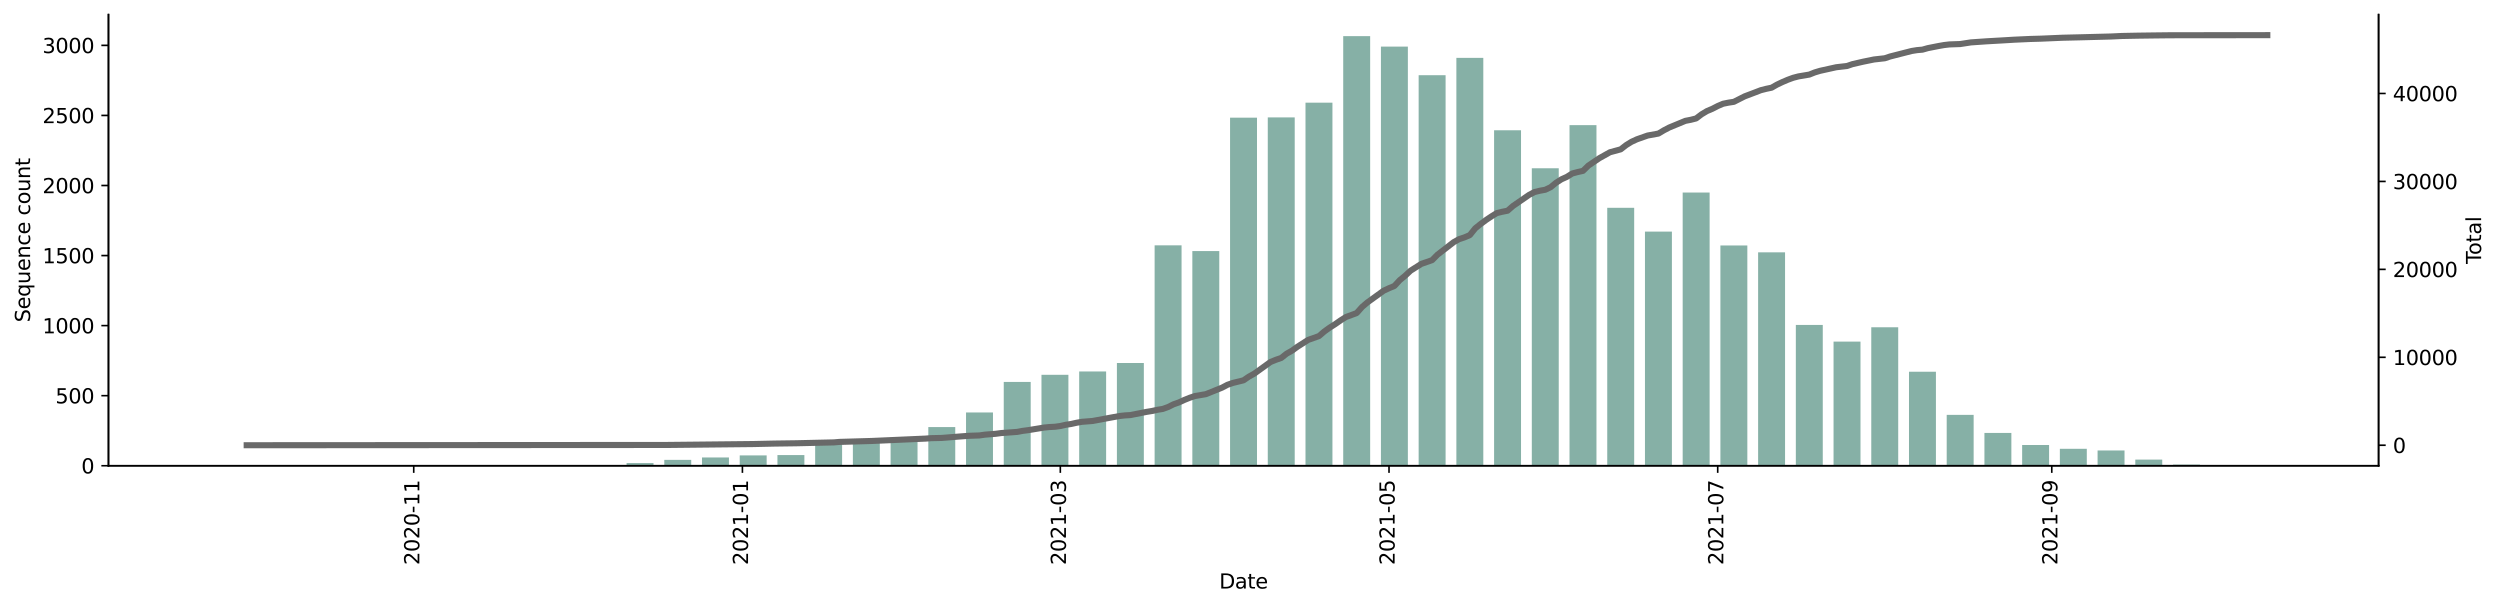<?xml version="1.0" encoding="utf-8" standalone="no"?>
<!DOCTYPE svg PUBLIC "-//W3C//DTD SVG 1.1//EN"
  "http://www.w3.org/Graphics/SVG/1.1/DTD/svg11.dtd">
<svg height="298.621pt" version="1.1" viewBox="0 0 1229.019 298.621" width="1229.019pt" xmlns="http://www.w3.org/2000/svg" xmlns:xlink="http://www.w3.org/1999/xlink">
 <defs>
  <style type="text/css">*{stroke-linecap:butt;stroke-linejoin:round;}</style>
 </defs>
 <g id="figure_1">
  <g id="patch_1">
   <path d="M 0 298.621 
L 1229.019 298.621 
L 1229.019 0 
L 0 0 
z
" style="fill:#ffffff;"/>
  </g>
  <g id="axes_1">
   <g id="patch_2">
    <path d="M 53.328 228.96 
L 1169.328 228.96 
L 1169.328 7.2 
L 53.328 7.2 
z
" style="fill:#ffffff;"/>
   </g>
   <g id="patch_3">
    <path clip-path="url(#pb2e5cd5727)" d="M 104.055 228.96 
L 117.3 228.96 
L 117.3 228.891 
L 104.055 228.891 
z
" style="fill:#86b0a6;"/>
   </g>
   <g id="patch_4">
    <path clip-path="url(#pb2e5cd5727)" d="M 178.226 228.96 
L 191.471 228.96 
L 191.471 228.822 
L 178.226 228.822 
z
" style="fill:#86b0a6;"/>
   </g>
   <g id="patch_5">
    <path clip-path="url(#pb2e5cd5727)" d="M 233.854 228.96 
L 247.098 228.96 
L 247.098 228.753 
L 233.854 228.753 
z
" style="fill:#86b0a6;"/>
   </g>
   <g id="patch_6">
    <path clip-path="url(#pb2e5cd5727)" d="M 270.939 228.96 
L 284.184 228.96 
L 284.184 228.684 
L 270.939 228.684 
z
" style="fill:#86b0a6;"/>
   </g>
   <g id="patch_7">
    <path clip-path="url(#pb2e5cd5727)" d="M 289.481 228.96 
L 302.726 228.96 
L 302.726 228.753 
L 289.481 228.753 
z
" style="fill:#86b0a6;"/>
   </g>
   <g id="patch_8">
    <path clip-path="url(#pb2e5cd5727)" d="M 308.024 228.96 
L 321.269 228.96 
L 321.269 227.651 
L 308.024 227.651 
z
" style="fill:#86b0a6;"/>
   </g>
   <g id="patch_9">
    <path clip-path="url(#pb2e5cd5727)" d="M 326.567 228.96 
L 339.811 228.96 
L 339.811 226.067 
L 326.567 226.067 
z
" style="fill:#86b0a6;"/>
   </g>
   <g id="patch_10">
    <path clip-path="url(#pb2e5cd5727)" d="M 345.109 228.96 
L 358.354 228.96 
L 358.354 224.896 
L 345.109 224.896 
z
" style="fill:#86b0a6;"/>
   </g>
   <g id="patch_11">
    <path clip-path="url(#pb2e5cd5727)" d="M 363.652 228.96 
L 376.897 228.96 
L 376.897 223.863 
L 363.652 223.863 
z
" style="fill:#86b0a6;"/>
   </g>
   <g id="patch_12">
    <path clip-path="url(#pb2e5cd5727)" d="M 382.194 228.96 
L 395.439 228.96 
L 395.439 223.725 
L 382.194 223.725 
z
" style="fill:#86b0a6;"/>
   </g>
   <g id="patch_13">
    <path clip-path="url(#pb2e5cd5727)" d="M 400.737 228.96 
L 413.982 228.96 
L 413.982 217.87 
L 400.737 217.87 
z
" style="fill:#86b0a6;"/>
   </g>
   <g id="patch_14">
    <path clip-path="url(#pb2e5cd5727)" d="M 419.28 228.96 
L 432.524 228.96 
L 432.524 217.112 
L 419.28 217.112 
z
" style="fill:#86b0a6;"/>
   </g>
   <g id="patch_15">
    <path clip-path="url(#pb2e5cd5727)" d="M 437.822 228.96 
L 451.067 228.96 
L 451.067 215.114 
L 437.822 215.114 
z
" style="fill:#86b0a6;"/>
   </g>
   <g id="patch_16">
    <path clip-path="url(#pb2e5cd5727)" d="M 456.365 228.96 
L 469.61 228.96 
L 469.61 209.948 
L 456.365 209.948 
z
" style="fill:#86b0a6;"/>
   </g>
   <g id="patch_17">
    <path clip-path="url(#pb2e5cd5727)" d="M 474.908 228.96 
L 488.152 228.96 
L 488.152 202.784 
L 474.908 202.784 
z
" style="fill:#86b0a6;"/>
   </g>
   <g id="patch_18">
    <path clip-path="url(#pb2e5cd5727)" d="M 493.45 228.96 
L 506.695 228.96 
L 506.695 187.767 
L 493.45 187.767 
z
" style="fill:#86b0a6;"/>
   </g>
   <g id="patch_19">
    <path clip-path="url(#pb2e5cd5727)" d="M 511.993 228.96 
L 525.237 228.96 
L 525.237 184.254 
L 511.993 184.254 
z
" style="fill:#86b0a6;"/>
   </g>
   <g id="patch_20">
    <path clip-path="url(#pb2e5cd5727)" d="M 530.535 228.96 
L 543.78 228.96 
L 543.78 182.601 
L 530.535 182.601 
z
" style="fill:#86b0a6;"/>
   </g>
   <g id="patch_21">
    <path clip-path="url(#pb2e5cd5727)" d="M 549.078 228.96 
L 562.323 228.96 
L 562.323 178.468 
L 549.078 178.468 
z
" style="fill:#86b0a6;"/>
   </g>
   <g id="patch_22">
    <path clip-path="url(#pb2e5cd5727)" d="M 567.621 228.96 
L 580.865 228.96 
L 580.865 120.605 
L 567.621 120.605 
z
" style="fill:#86b0a6;"/>
   </g>
   <g id="patch_23">
    <path clip-path="url(#pb2e5cd5727)" d="M 586.163 228.96 
L 599.408 228.96 
L 599.408 123.429 
L 586.163 123.429 
z
" style="fill:#86b0a6;"/>
   </g>
   <g id="patch_24">
    <path clip-path="url(#pb2e5cd5727)" d="M 604.706 228.96 
L 617.95 228.96 
L 617.95 57.851 
L 604.706 57.851 
z
" style="fill:#86b0a6;"/>
   </g>
   <g id="patch_25">
    <path clip-path="url(#pb2e5cd5727)" d="M 623.248 228.96 
L 636.493 228.96 
L 636.493 57.713 
L 623.248 57.713 
z
" style="fill:#86b0a6;"/>
   </g>
   <g id="patch_26">
    <path clip-path="url(#pb2e5cd5727)" d="M 641.791 228.96 
L 655.036 228.96 
L 655.036 50.48 
L 641.791 50.48 
z
" style="fill:#86b0a6;"/>
   </g>
   <g id="patch_27">
    <path clip-path="url(#pb2e5cd5727)" d="M 660.334 228.96 
L 673.578 228.96 
L 673.578 17.76 
L 660.334 17.76 
z
" style="fill:#86b0a6;"/>
   </g>
   <g id="patch_28">
    <path clip-path="url(#pb2e5cd5727)" d="M 678.876 228.96 
L 692.121 228.96 
L 692.121 22.926 
L 678.876 22.926 
z
" style="fill:#86b0a6;"/>
   </g>
   <g id="patch_29">
    <path clip-path="url(#pb2e5cd5727)" d="M 697.419 228.96 
L 710.664 228.96 
L 710.664 36.979 
L 697.419 36.979 
z
" style="fill:#86b0a6;"/>
   </g>
   <g id="patch_30">
    <path clip-path="url(#pb2e5cd5727)" d="M 715.961 228.96 
L 729.206 228.96 
L 729.206 28.437 
L 715.961 28.437 
z
" style="fill:#86b0a6;"/>
   </g>
   <g id="patch_31">
    <path clip-path="url(#pb2e5cd5727)" d="M 734.504 228.96 
L 747.749 228.96 
L 747.749 64.05 
L 734.504 64.05 
z
" style="fill:#86b0a6;"/>
   </g>
   <g id="patch_32">
    <path clip-path="url(#pb2e5cd5727)" d="M 753.047 228.96 
L 766.291 228.96 
L 766.291 82.718 
L 753.047 82.718 
z
" style="fill:#86b0a6;"/>
   </g>
   <g id="patch_33">
    <path clip-path="url(#pb2e5cd5727)" d="M 771.589 228.96 
L 784.834 228.96 
L 784.834 61.502 
L 771.589 61.502 
z
" style="fill:#86b0a6;"/>
   </g>
   <g id="patch_34">
    <path clip-path="url(#pb2e5cd5727)" d="M 790.132 228.96 
L 803.377 228.96 
L 803.377 102.144 
L 790.132 102.144 
z
" style="fill:#86b0a6;"/>
   </g>
   <g id="patch_35">
    <path clip-path="url(#pb2e5cd5727)" d="M 808.674 228.96 
L 821.919 228.96 
L 821.919 113.854 
L 808.674 113.854 
z
" style="fill:#86b0a6;"/>
   </g>
   <g id="patch_36">
    <path clip-path="url(#pb2e5cd5727)" d="M 827.217 228.96 
L 840.462 228.96 
L 840.462 94.635 
L 827.217 94.635 
z
" style="fill:#86b0a6;"/>
   </g>
   <g id="patch_37">
    <path clip-path="url(#pb2e5cd5727)" d="M 845.76 228.96 
L 859.004 228.96 
L 859.004 120.674 
L 845.76 120.674 
z
" style="fill:#86b0a6;"/>
   </g>
   <g id="patch_38">
    <path clip-path="url(#pb2e5cd5727)" d="M 864.302 228.96 
L 877.547 228.96 
L 877.547 124.049 
L 864.302 124.049 
z
" style="fill:#86b0a6;"/>
   </g>
   <g id="patch_39">
    <path clip-path="url(#pb2e5cd5727)" d="M 882.845 228.96 
L 896.09 228.96 
L 896.09 159.731 
L 882.845 159.731 
z
" style="fill:#86b0a6;"/>
   </g>
   <g id="patch_40">
    <path clip-path="url(#pb2e5cd5727)" d="M 901.387 228.96 
L 914.632 228.96 
L 914.632 167.928 
L 901.387 167.928 
z
" style="fill:#86b0a6;"/>
   </g>
   <g id="patch_41">
    <path clip-path="url(#pb2e5cd5727)" d="M 919.93 228.96 
L 933.175 228.96 
L 933.175 160.902 
L 919.93 160.902 
z
" style="fill:#86b0a6;"/>
   </g>
   <g id="patch_42">
    <path clip-path="url(#pb2e5cd5727)" d="M 938.473 228.96 
L 951.717 228.96 
L 951.717 182.738 
L 938.473 182.738 
z
" style="fill:#86b0a6;"/>
   </g>
   <g id="patch_43">
    <path clip-path="url(#pb2e5cd5727)" d="M 957.015 228.96 
L 970.26 228.96 
L 970.26 203.955 
L 957.015 203.955 
z
" style="fill:#86b0a6;"/>
   </g>
   <g id="patch_44">
    <path clip-path="url(#pb2e5cd5727)" d="M 975.558 228.96 
L 988.803 228.96 
L 988.803 212.841 
L 975.558 212.841 
z
" style="fill:#86b0a6;"/>
   </g>
   <g id="patch_45">
    <path clip-path="url(#pb2e5cd5727)" d="M 994.1 228.96 
L 1007.345 228.96 
L 1007.345 218.765 
L 994.1 218.765 
z
" style="fill:#86b0a6;"/>
   </g>
   <g id="patch_46">
    <path clip-path="url(#pb2e5cd5727)" d="M 1012.643 228.96 
L 1025.888 228.96 
L 1025.888 220.625 
L 1012.643 220.625 
z
" style="fill:#86b0a6;"/>
   </g>
   <g id="patch_47">
    <path clip-path="url(#pb2e5cd5727)" d="M 1031.186 228.96 
L 1044.43 228.96 
L 1044.43 221.452 
L 1031.186 221.452 
z
" style="fill:#86b0a6;"/>
   </g>
   <g id="patch_48">
    <path clip-path="url(#pb2e5cd5727)" d="M 1049.728 228.96 
L 1062.973 228.96 
L 1062.973 225.929 
L 1049.728 225.929 
z
" style="fill:#86b0a6;"/>
   </g>
   <g id="patch_49">
    <path clip-path="url(#pb2e5cd5727)" d="M 1068.271 228.96 
L 1081.516 228.96 
L 1081.516 228.409 
L 1068.271 228.409 
z
" style="fill:#86b0a6;"/>
   </g>
   <g id="patch_50">
    <path clip-path="url(#pb2e5cd5727)" d="M 1086.814 228.96 
L 1100.058 228.96 
L 1100.058 228.753 
L 1086.814 228.753 
z
" style="fill:#86b0a6;"/>
   </g>
   <g id="patch_51">
    <path clip-path="url(#pb2e5cd5727)" d="M 1105.356 228.96 
L 1118.601 228.96 
L 1118.601 228.891 
L 1105.356 228.891 
z
" style="fill:#86b0a6;"/>
   </g>
   <g id="matplotlib.axis_1">
    <g id="xtick_1">
     <g id="line2d_1">
      <defs>
       <path d="M 0 0 
L 0 3.5 
" id="m42daaf5efe" style="stroke:#000000;stroke-width:0.8;"/>
      </defs>
      <g>
       <use style="stroke:#000000;stroke-width:0.8;" x="203.391" xlink:href="#m42daaf5efe" y="228.96"/>
      </g>
     </g>
     <g id="text_1">
      <!-- 2020-11 -->
      <g transform="translate(206.15 277.743)rotate(-90)scale(0.1 -0.1)">
       <defs>
        <path d="M 1228 531 
L 3431 531 
L 3431 0 
L 469 0 
L 469 531 
Q 828 903 1448 1529 
Q 2069 2156 2228 2338 
Q 2531 2678 2651 2914 
Q 2772 3150 2772 3378 
Q 2772 3750 2511 3984 
Q 2250 4219 1831 4219 
Q 1534 4219 1204 4116 
Q 875 4013 500 3803 
L 500 4441 
Q 881 4594 1212 4672 
Q 1544 4750 1819 4750 
Q 2544 4750 2975 4387 
Q 3406 4025 3406 3419 
Q 3406 3131 3298 2873 
Q 3191 2616 2906 2266 
Q 2828 2175 2409 1742 
Q 1991 1309 1228 531 
z
" id="DejaVuSans-32" transform="scale(0.016)"/>
        <path d="M 2034 4250 
Q 1547 4250 1301 3770 
Q 1056 3291 1056 2328 
Q 1056 1369 1301 889 
Q 1547 409 2034 409 
Q 2525 409 2770 889 
Q 3016 1369 3016 2328 
Q 3016 3291 2770 3770 
Q 2525 4250 2034 4250 
z
M 2034 4750 
Q 2819 4750 3233 4129 
Q 3647 3509 3647 2328 
Q 3647 1150 3233 529 
Q 2819 -91 2034 -91 
Q 1250 -91 836 529 
Q 422 1150 422 2328 
Q 422 3509 836 4129 
Q 1250 4750 2034 4750 
z
" id="DejaVuSans-30" transform="scale(0.016)"/>
        <path d="M 313 2009 
L 1997 2009 
L 1997 1497 
L 313 1497 
L 313 2009 
z
" id="DejaVuSans-2d" transform="scale(0.016)"/>
        <path d="M 794 531 
L 1825 531 
L 1825 4091 
L 703 3866 
L 703 4441 
L 1819 4666 
L 2450 4666 
L 2450 531 
L 3481 531 
L 3481 0 
L 794 0 
L 794 531 
z
" id="DejaVuSans-31" transform="scale(0.016)"/>
       </defs>
       <use xlink:href="#DejaVuSans-32"/>
       <use x="63.623" xlink:href="#DejaVuSans-30"/>
       <use x="127.246" xlink:href="#DejaVuSans-32"/>
       <use x="190.869" xlink:href="#DejaVuSans-30"/>
       <use x="254.492" xlink:href="#DejaVuSans-2d"/>
       <use x="290.576" xlink:href="#DejaVuSans-31"/>
       <use x="354.199" xlink:href="#DejaVuSans-31"/>
      </g>
     </g>
    </g>
    <g id="xtick_2">
     <g id="line2d_2">
      <g>
       <use style="stroke:#000000;stroke-width:0.8;" x="364.976" xlink:href="#m42daaf5efe" y="228.96"/>
      </g>
     </g>
     <g id="text_2">
      <!-- 2021-01 -->
      <g transform="translate(367.736 277.743)rotate(-90)scale(0.1 -0.1)">
       <use xlink:href="#DejaVuSans-32"/>
       <use x="63.623" xlink:href="#DejaVuSans-30"/>
       <use x="127.246" xlink:href="#DejaVuSans-32"/>
       <use x="190.869" xlink:href="#DejaVuSans-31"/>
       <use x="254.492" xlink:href="#DejaVuSans-2d"/>
       <use x="290.576" xlink:href="#DejaVuSans-30"/>
       <use x="354.199" xlink:href="#DejaVuSans-31"/>
      </g>
     </g>
    </g>
    <g id="xtick_3">
     <g id="line2d_3">
      <g>
       <use style="stroke:#000000;stroke-width:0.8;" x="521.264" xlink:href="#m42daaf5efe" y="228.96"/>
      </g>
     </g>
     <g id="text_3">
      <!-- 2021-03 -->
      <g transform="translate(524.023 277.743)rotate(-90)scale(0.1 -0.1)">
       <defs>
        <path d="M 2597 2516 
Q 3050 2419 3304 2112 
Q 3559 1806 3559 1356 
Q 3559 666 3084 287 
Q 2609 -91 1734 -91 
Q 1441 -91 1130 -33 
Q 819 25 488 141 
L 488 750 
Q 750 597 1062 519 
Q 1375 441 1716 441 
Q 2309 441 2620 675 
Q 2931 909 2931 1356 
Q 2931 1769 2642 2001 
Q 2353 2234 1838 2234 
L 1294 2234 
L 1294 2753 
L 1863 2753 
Q 2328 2753 2575 2939 
Q 2822 3125 2822 3475 
Q 2822 3834 2567 4026 
Q 2313 4219 1838 4219 
Q 1578 4219 1281 4162 
Q 984 4106 628 3988 
L 628 4550 
Q 988 4650 1302 4700 
Q 1616 4750 1894 4750 
Q 2613 4750 3031 4423 
Q 3450 4097 3450 3541 
Q 3450 3153 3228 2886 
Q 3006 2619 2597 2516 
z
" id="DejaVuSans-33" transform="scale(0.016)"/>
       </defs>
       <use xlink:href="#DejaVuSans-32"/>
       <use x="63.623" xlink:href="#DejaVuSans-30"/>
       <use x="127.246" xlink:href="#DejaVuSans-32"/>
       <use x="190.869" xlink:href="#DejaVuSans-31"/>
       <use x="254.492" xlink:href="#DejaVuSans-2d"/>
       <use x="290.576" xlink:href="#DejaVuSans-30"/>
       <use x="354.199" xlink:href="#DejaVuSans-33"/>
      </g>
     </g>
    </g>
    <g id="xtick_4">
     <g id="line2d_4">
      <g>
       <use style="stroke:#000000;stroke-width:0.8;" x="682.85" xlink:href="#m42daaf5efe" y="228.96"/>
      </g>
     </g>
     <g id="text_4">
      <!-- 2021-05 -->
      <g transform="translate(685.609 277.743)rotate(-90)scale(0.1 -0.1)">
       <defs>
        <path d="M 691 4666 
L 3169 4666 
L 3169 4134 
L 1269 4134 
L 1269 2991 
Q 1406 3038 1543 3061 
Q 1681 3084 1819 3084 
Q 2600 3084 3056 2656 
Q 3513 2228 3513 1497 
Q 3513 744 3044 326 
Q 2575 -91 1722 -91 
Q 1428 -91 1123 -41 
Q 819 9 494 109 
L 494 744 
Q 775 591 1075 516 
Q 1375 441 1709 441 
Q 2250 441 2565 725 
Q 2881 1009 2881 1497 
Q 2881 1984 2565 2268 
Q 2250 2553 1709 2553 
Q 1456 2553 1204 2497 
Q 953 2441 691 2322 
L 691 4666 
z
" id="DejaVuSans-35" transform="scale(0.016)"/>
       </defs>
       <use xlink:href="#DejaVuSans-32"/>
       <use x="63.623" xlink:href="#DejaVuSans-30"/>
       <use x="127.246" xlink:href="#DejaVuSans-32"/>
       <use x="190.869" xlink:href="#DejaVuSans-31"/>
       <use x="254.492" xlink:href="#DejaVuSans-2d"/>
       <use x="290.576" xlink:href="#DejaVuSans-30"/>
       <use x="354.199" xlink:href="#DejaVuSans-35"/>
      </g>
     </g>
    </g>
    <g id="xtick_5">
     <g id="line2d_5">
      <g>
       <use style="stroke:#000000;stroke-width:0.8;" x="844.435" xlink:href="#m42daaf5efe" y="228.96"/>
      </g>
     </g>
     <g id="text_5">
      <!-- 2021-07 -->
      <g transform="translate(847.195 277.743)rotate(-90)scale(0.1 -0.1)">
       <defs>
        <path d="M 525 4666 
L 3525 4666 
L 3525 4397 
L 1831 0 
L 1172 0 
L 2766 4134 
L 525 4134 
L 525 4666 
z
" id="DejaVuSans-37" transform="scale(0.016)"/>
       </defs>
       <use xlink:href="#DejaVuSans-32"/>
       <use x="63.623" xlink:href="#DejaVuSans-30"/>
       <use x="127.246" xlink:href="#DejaVuSans-32"/>
       <use x="190.869" xlink:href="#DejaVuSans-31"/>
       <use x="254.492" xlink:href="#DejaVuSans-2d"/>
       <use x="290.576" xlink:href="#DejaVuSans-30"/>
       <use x="354.199" xlink:href="#DejaVuSans-37"/>
      </g>
     </g>
    </g>
    <g id="xtick_6">
     <g id="line2d_6">
      <g>
       <use style="stroke:#000000;stroke-width:0.8;" x="1008.67" xlink:href="#m42daaf5efe" y="228.96"/>
      </g>
     </g>
     <g id="text_6">
      <!-- 2021-09 -->
      <g transform="translate(1011.429 277.743)rotate(-90)scale(0.1 -0.1)">
       <defs>
        <path d="M 703 97 
L 703 672 
Q 941 559 1184 500 
Q 1428 441 1663 441 
Q 2288 441 2617 861 
Q 2947 1281 2994 2138 
Q 2813 1869 2534 1725 
Q 2256 1581 1919 1581 
Q 1219 1581 811 2004 
Q 403 2428 403 3163 
Q 403 3881 828 4315 
Q 1253 4750 1959 4750 
Q 2769 4750 3195 4129 
Q 3622 3509 3622 2328 
Q 3622 1225 3098 567 
Q 2575 -91 1691 -91 
Q 1453 -91 1209 -44 
Q 966 3 703 97 
z
M 1959 2075 
Q 2384 2075 2632 2365 
Q 2881 2656 2881 3163 
Q 2881 3666 2632 3958 
Q 2384 4250 1959 4250 
Q 1534 4250 1286 3958 
Q 1038 3666 1038 3163 
Q 1038 2656 1286 2365 
Q 1534 2075 1959 2075 
z
" id="DejaVuSans-39" transform="scale(0.016)"/>
       </defs>
       <use xlink:href="#DejaVuSans-32"/>
       <use x="63.623" xlink:href="#DejaVuSans-30"/>
       <use x="127.246" xlink:href="#DejaVuSans-32"/>
       <use x="190.869" xlink:href="#DejaVuSans-31"/>
       <use x="254.492" xlink:href="#DejaVuSans-2d"/>
       <use x="290.576" xlink:href="#DejaVuSans-30"/>
       <use x="354.199" xlink:href="#DejaVuSans-39"/>
      </g>
     </g>
    </g>
    <g id="text_7">
     <!-- Date -->
     <g transform="translate(599.377 289.341)scale(0.1 -0.1)">
      <defs>
       <path d="M 1259 4147 
L 1259 519 
L 2022 519 
Q 2988 519 3436 956 
Q 3884 1394 3884 2338 
Q 3884 3275 3436 3711 
Q 2988 4147 2022 4147 
L 1259 4147 
z
M 628 4666 
L 1925 4666 
Q 3281 4666 3915 4102 
Q 4550 3538 4550 2338 
Q 4550 1131 3912 565 
Q 3275 0 1925 0 
L 628 0 
L 628 4666 
z
" id="DejaVuSans-44" transform="scale(0.016)"/>
       <path d="M 2194 1759 
Q 1497 1759 1228 1600 
Q 959 1441 959 1056 
Q 959 750 1161 570 
Q 1363 391 1709 391 
Q 2188 391 2477 730 
Q 2766 1069 2766 1631 
L 2766 1759 
L 2194 1759 
z
M 3341 1997 
L 3341 0 
L 2766 0 
L 2766 531 
Q 2569 213 2275 61 
Q 1981 -91 1556 -91 
Q 1019 -91 701 211 
Q 384 513 384 1019 
Q 384 1609 779 1909 
Q 1175 2209 1959 2209 
L 2766 2209 
L 2766 2266 
Q 2766 2663 2505 2880 
Q 2244 3097 1772 3097 
Q 1472 3097 1187 3025 
Q 903 2953 641 2809 
L 641 3341 
Q 956 3463 1253 3523 
Q 1550 3584 1831 3584 
Q 2591 3584 2966 3190 
Q 3341 2797 3341 1997 
z
" id="DejaVuSans-61" transform="scale(0.016)"/>
       <path d="M 1172 4494 
L 1172 3500 
L 2356 3500 
L 2356 3053 
L 1172 3053 
L 1172 1153 
Q 1172 725 1289 603 
Q 1406 481 1766 481 
L 2356 481 
L 2356 0 
L 1766 0 
Q 1100 0 847 248 
Q 594 497 594 1153 
L 594 3053 
L 172 3053 
L 172 3500 
L 594 3500 
L 594 4494 
L 1172 4494 
z
" id="DejaVuSans-74" transform="scale(0.016)"/>
       <path d="M 3597 1894 
L 3597 1613 
L 953 1613 
Q 991 1019 1311 708 
Q 1631 397 2203 397 
Q 2534 397 2845 478 
Q 3156 559 3463 722 
L 3463 178 
Q 3153 47 2828 -22 
Q 2503 -91 2169 -91 
Q 1331 -91 842 396 
Q 353 884 353 1716 
Q 353 2575 817 3079 
Q 1281 3584 2069 3584 
Q 2775 3584 3186 3129 
Q 3597 2675 3597 1894 
z
M 3022 2063 
Q 3016 2534 2758 2815 
Q 2500 3097 2075 3097 
Q 1594 3097 1305 2825 
Q 1016 2553 972 2059 
L 3022 2063 
z
" id="DejaVuSans-65" transform="scale(0.016)"/>
      </defs>
      <use xlink:href="#DejaVuSans-44"/>
      <use x="77.002" xlink:href="#DejaVuSans-61"/>
      <use x="138.281" xlink:href="#DejaVuSans-74"/>
      <use x="177.49" xlink:href="#DejaVuSans-65"/>
     </g>
    </g>
   </g>
   <g id="matplotlib.axis_2">
    <g id="ytick_1">
     <g id="line2d_7">
      <defs>
       <path d="M 0 0 
L -3.5 0 
" id="m83fbf20df7" style="stroke:#000000;stroke-width:0.8;"/>
      </defs>
      <g>
       <use style="stroke:#000000;stroke-width:0.8;" x="53.328" xlink:href="#m83fbf20df7" y="228.96"/>
      </g>
     </g>
     <g id="text_8">
      <!-- 0 -->
      <g transform="translate(39.966 232.759)scale(0.1 -0.1)">
       <use xlink:href="#DejaVuSans-30"/>
      </g>
     </g>
    </g>
    <g id="ytick_2">
     <g id="line2d_8">
      <g>
       <use style="stroke:#000000;stroke-width:0.8;" x="53.328" xlink:href="#m83fbf20df7" y="194.518"/>
      </g>
     </g>
     <g id="text_9">
      <!-- 500 -->
      <g transform="translate(27.241 198.317)scale(0.1 -0.1)">
       <use xlink:href="#DejaVuSans-35"/>
       <use x="63.623" xlink:href="#DejaVuSans-30"/>
       <use x="127.246" xlink:href="#DejaVuSans-30"/>
      </g>
     </g>
    </g>
    <g id="ytick_3">
     <g id="line2d_9">
      <g>
       <use style="stroke:#000000;stroke-width:0.8;" x="53.328" xlink:href="#m83fbf20df7" y="160.075"/>
      </g>
     </g>
     <g id="text_10">
      <!-- 1000 -->
      <g transform="translate(20.878 163.875)scale(0.1 -0.1)">
       <use xlink:href="#DejaVuSans-31"/>
       <use x="63.623" xlink:href="#DejaVuSans-30"/>
       <use x="127.246" xlink:href="#DejaVuSans-30"/>
       <use x="190.869" xlink:href="#DejaVuSans-30"/>
      </g>
     </g>
    </g>
    <g id="ytick_4">
     <g id="line2d_10">
      <g>
       <use style="stroke:#000000;stroke-width:0.8;" x="53.328" xlink:href="#m83fbf20df7" y="125.633"/>
      </g>
     </g>
     <g id="text_11">
      <!-- 1500 -->
      <g transform="translate(20.878 129.432)scale(0.1 -0.1)">
       <use xlink:href="#DejaVuSans-31"/>
       <use x="63.623" xlink:href="#DejaVuSans-35"/>
       <use x="127.246" xlink:href="#DejaVuSans-30"/>
       <use x="190.869" xlink:href="#DejaVuSans-30"/>
      </g>
     </g>
    </g>
    <g id="ytick_5">
     <g id="line2d_11">
      <g>
       <use style="stroke:#000000;stroke-width:0.8;" x="53.328" xlink:href="#m83fbf20df7" y="91.191"/>
      </g>
     </g>
     <g id="text_12">
      <!-- 2000 -->
      <g transform="translate(20.878 94.99)scale(0.1 -0.1)">
       <use xlink:href="#DejaVuSans-32"/>
       <use x="63.623" xlink:href="#DejaVuSans-30"/>
       <use x="127.246" xlink:href="#DejaVuSans-30"/>
       <use x="190.869" xlink:href="#DejaVuSans-30"/>
      </g>
     </g>
    </g>
    <g id="ytick_6">
     <g id="line2d_12">
      <g>
       <use style="stroke:#000000;stroke-width:0.8;" x="53.328" xlink:href="#m83fbf20df7" y="56.749"/>
      </g>
     </g>
     <g id="text_13">
      <!-- 2500 -->
      <g transform="translate(20.878 60.548)scale(0.1 -0.1)">
       <use xlink:href="#DejaVuSans-32"/>
       <use x="63.623" xlink:href="#DejaVuSans-35"/>
       <use x="127.246" xlink:href="#DejaVuSans-30"/>
       <use x="190.869" xlink:href="#DejaVuSans-30"/>
      </g>
     </g>
    </g>
    <g id="ytick_7">
     <g id="line2d_13">
      <g>
       <use style="stroke:#000000;stroke-width:0.8;" x="53.328" xlink:href="#m83fbf20df7" y="22.306"/>
      </g>
     </g>
     <g id="text_14">
      <!-- 3000 -->
      <g transform="translate(20.878 26.106)scale(0.1 -0.1)">
       <use xlink:href="#DejaVuSans-33"/>
       <use x="63.623" xlink:href="#DejaVuSans-30"/>
       <use x="127.246" xlink:href="#DejaVuSans-30"/>
       <use x="190.869" xlink:href="#DejaVuSans-30"/>
      </g>
     </g>
    </g>
    <g id="text_15">
     <!-- Sequence count -->
     <g transform="translate(14.798 158.44)rotate(-90)scale(0.1 -0.1)">
      <defs>
       <path d="M 3425 4513 
L 3425 3897 
Q 3066 4069 2747 4153 
Q 2428 4238 2131 4238 
Q 1616 4238 1336 4038 
Q 1056 3838 1056 3469 
Q 1056 3159 1242 3001 
Q 1428 2844 1947 2747 
L 2328 2669 
Q 3034 2534 3370 2195 
Q 3706 1856 3706 1288 
Q 3706 609 3251 259 
Q 2797 -91 1919 -91 
Q 1588 -91 1214 -16 
Q 841 59 441 206 
L 441 856 
Q 825 641 1194 531 
Q 1563 422 1919 422 
Q 2459 422 2753 634 
Q 3047 847 3047 1241 
Q 3047 1584 2836 1778 
Q 2625 1972 2144 2069 
L 1759 2144 
Q 1053 2284 737 2584 
Q 422 2884 422 3419 
Q 422 4038 858 4394 
Q 1294 4750 2059 4750 
Q 2388 4750 2728 4690 
Q 3069 4631 3425 4513 
z
" id="DejaVuSans-53" transform="scale(0.016)"/>
       <path d="M 947 1747 
Q 947 1113 1208 752 
Q 1469 391 1925 391 
Q 2381 391 2643 752 
Q 2906 1113 2906 1747 
Q 2906 2381 2643 2742 
Q 2381 3103 1925 3103 
Q 1469 3103 1208 2742 
Q 947 2381 947 1747 
z
M 2906 525 
Q 2725 213 2448 61 
Q 2172 -91 1784 -91 
Q 1150 -91 751 415 
Q 353 922 353 1747 
Q 353 2572 751 3078 
Q 1150 3584 1784 3584 
Q 2172 3584 2448 3432 
Q 2725 3281 2906 2969 
L 2906 3500 
L 3481 3500 
L 3481 -1331 
L 2906 -1331 
L 2906 525 
z
" id="DejaVuSans-71" transform="scale(0.016)"/>
       <path d="M 544 1381 
L 544 3500 
L 1119 3500 
L 1119 1403 
Q 1119 906 1312 657 
Q 1506 409 1894 409 
Q 2359 409 2629 706 
Q 2900 1003 2900 1516 
L 2900 3500 
L 3475 3500 
L 3475 0 
L 2900 0 
L 2900 538 
Q 2691 219 2414 64 
Q 2138 -91 1772 -91 
Q 1169 -91 856 284 
Q 544 659 544 1381 
z
M 1991 3584 
L 1991 3584 
z
" id="DejaVuSans-75" transform="scale(0.016)"/>
       <path d="M 3513 2113 
L 3513 0 
L 2938 0 
L 2938 2094 
Q 2938 2591 2744 2837 
Q 2550 3084 2163 3084 
Q 1697 3084 1428 2787 
Q 1159 2491 1159 1978 
L 1159 0 
L 581 0 
L 581 3500 
L 1159 3500 
L 1159 2956 
Q 1366 3272 1645 3428 
Q 1925 3584 2291 3584 
Q 2894 3584 3203 3211 
Q 3513 2838 3513 2113 
z
" id="DejaVuSans-6e" transform="scale(0.016)"/>
       <path d="M 3122 3366 
L 3122 2828 
Q 2878 2963 2633 3030 
Q 2388 3097 2138 3097 
Q 1578 3097 1268 2742 
Q 959 2388 959 1747 
Q 959 1106 1268 751 
Q 1578 397 2138 397 
Q 2388 397 2633 464 
Q 2878 531 3122 666 
L 3122 134 
Q 2881 22 2623 -34 
Q 2366 -91 2075 -91 
Q 1284 -91 818 406 
Q 353 903 353 1747 
Q 353 2603 823 3093 
Q 1294 3584 2113 3584 
Q 2378 3584 2631 3529 
Q 2884 3475 3122 3366 
z
" id="DejaVuSans-63" transform="scale(0.016)"/>
       <path id="DejaVuSans-20" transform="scale(0.016)"/>
       <path d="M 1959 3097 
Q 1497 3097 1228 2736 
Q 959 2375 959 1747 
Q 959 1119 1226 758 
Q 1494 397 1959 397 
Q 2419 397 2687 759 
Q 2956 1122 2956 1747 
Q 2956 2369 2687 2733 
Q 2419 3097 1959 3097 
z
M 1959 3584 
Q 2709 3584 3137 3096 
Q 3566 2609 3566 1747 
Q 3566 888 3137 398 
Q 2709 -91 1959 -91 
Q 1206 -91 779 398 
Q 353 888 353 1747 
Q 353 2609 779 3096 
Q 1206 3584 1959 3584 
z
" id="DejaVuSans-6f" transform="scale(0.016)"/>
      </defs>
      <use xlink:href="#DejaVuSans-53"/>
      <use x="63.477" xlink:href="#DejaVuSans-65"/>
      <use x="125" xlink:href="#DejaVuSans-71"/>
      <use x="188.477" xlink:href="#DejaVuSans-75"/>
      <use x="251.855" xlink:href="#DejaVuSans-65"/>
      <use x="313.379" xlink:href="#DejaVuSans-6e"/>
      <use x="376.758" xlink:href="#DejaVuSans-63"/>
      <use x="431.738" xlink:href="#DejaVuSans-65"/>
      <use x="493.262" xlink:href="#DejaVuSans-20"/>
      <use x="525.049" xlink:href="#DejaVuSans-63"/>
      <use x="580.029" xlink:href="#DejaVuSans-6f"/>
      <use x="641.211" xlink:href="#DejaVuSans-75"/>
      <use x="704.59" xlink:href="#DejaVuSans-6e"/>
      <use x="767.969" xlink:href="#DejaVuSans-74"/>
     </g>
    </g>
   </g>
   <g id="patch_52">
    <path d="M 53.328 228.96 
L 53.328 7.2 
" style="fill:none;stroke:#000000;stroke-linecap:square;stroke-linejoin:miter;stroke-width:0.8;"/>
   </g>
   <g id="patch_53">
    <path d="M 1169.328 228.96 
L 1169.328 7.2 
" style="fill:none;stroke:#000000;stroke-linecap:square;stroke-linejoin:miter;stroke-width:0.8;"/>
   </g>
   <g id="patch_54">
    <path d="M 53.328 228.96 
L 1169.328 228.96 
" style="fill:none;stroke:#000000;stroke-linecap:square;stroke-linejoin:miter;stroke-width:0.8;"/>
   </g>
  </g>
  <g id="axes_2">
   <g id="matplotlib.axis_3">
    <g id="ytick_8">
     <g id="line2d_14">
      <defs>
       <path d="M 0 0 
L 3.5 0 
" id="ma7f36ce392" style="stroke:#000000;stroke-width:0.8;"/>
      </defs>
      <g>
       <use style="stroke:#000000;stroke-width:0.8;" x="1169.328" xlink:href="#ma7f36ce392" y="218.884"/>
      </g>
     </g>
     <g id="text_16">
      <!-- 0 -->
      <g transform="translate(1176.328 222.684)scale(0.1 -0.1)">
       <use xlink:href="#DejaVuSans-30"/>
      </g>
     </g>
    </g>
    <g id="ytick_9">
     <g id="line2d_15">
      <g>
       <use style="stroke:#000000;stroke-width:0.8;" x="1169.328" xlink:href="#ma7f36ce392" y="175.652"/>
      </g>
     </g>
     <g id="text_17">
      <!-- 10000 -->
      <g transform="translate(1176.328 179.451)scale(0.1 -0.1)">
       <use xlink:href="#DejaVuSans-31"/>
       <use x="63.623" xlink:href="#DejaVuSans-30"/>
       <use x="127.246" xlink:href="#DejaVuSans-30"/>
       <use x="190.869" xlink:href="#DejaVuSans-30"/>
       <use x="254.492" xlink:href="#DejaVuSans-30"/>
      </g>
     </g>
    </g>
    <g id="ytick_10">
     <g id="line2d_16">
      <g>
       <use style="stroke:#000000;stroke-width:0.8;" x="1169.328" xlink:href="#ma7f36ce392" y="132.42"/>
      </g>
     </g>
     <g id="text_18">
      <!-- 20000 -->
      <g transform="translate(1176.328 136.219)scale(0.1 -0.1)">
       <use xlink:href="#DejaVuSans-32"/>
       <use x="63.623" xlink:href="#DejaVuSans-30"/>
       <use x="127.246" xlink:href="#DejaVuSans-30"/>
       <use x="190.869" xlink:href="#DejaVuSans-30"/>
       <use x="254.492" xlink:href="#DejaVuSans-30"/>
      </g>
     </g>
    </g>
    <g id="ytick_11">
     <g id="line2d_17">
      <g>
       <use style="stroke:#000000;stroke-width:0.8;" x="1169.328" xlink:href="#ma7f36ce392" y="89.188"/>
      </g>
     </g>
     <g id="text_19">
      <!-- 30000 -->
      <g transform="translate(1176.328 92.987)scale(0.1 -0.1)">
       <use xlink:href="#DejaVuSans-33"/>
       <use x="63.623" xlink:href="#DejaVuSans-30"/>
       <use x="127.246" xlink:href="#DejaVuSans-30"/>
       <use x="190.869" xlink:href="#DejaVuSans-30"/>
       <use x="254.492" xlink:href="#DejaVuSans-30"/>
      </g>
     </g>
    </g>
    <g id="ytick_12">
     <g id="line2d_18">
      <g>
       <use style="stroke:#000000;stroke-width:0.8;" x="1169.328" xlink:href="#ma7f36ce392" y="45.956"/>
      </g>
     </g>
     <g id="text_20">
      <!-- 40000 -->
      <g transform="translate(1176.328 49.755)scale(0.1 -0.1)">
       <defs>
        <path d="M 2419 4116 
L 825 1625 
L 2419 1625 
L 2419 4116 
z
M 2253 4666 
L 3047 4666 
L 3047 1625 
L 3713 1625 
L 3713 1100 
L 3047 1100 
L 3047 0 
L 2419 0 
L 2419 1100 
L 313 1100 
L 313 1709 
L 2253 4666 
z
" id="DejaVuSans-34" transform="scale(0.016)"/>
       </defs>
       <use xlink:href="#DejaVuSans-34"/>
       <use x="63.623" xlink:href="#DejaVuSans-30"/>
       <use x="127.246" xlink:href="#DejaVuSans-30"/>
       <use x="190.869" xlink:href="#DejaVuSans-30"/>
       <use x="254.492" xlink:href="#DejaVuSans-30"/>
      </g>
     </g>
    </g>
    <g id="text_21">
     <!-- Total -->
     <g transform="translate(1219.739 129.757)rotate(-90)scale(0.1 -0.1)">
      <defs>
       <path d="M -19 4666 
L 3928 4666 
L 3928 4134 
L 2272 4134 
L 2272 0 
L 1638 0 
L 1638 4134 
L -19 4134 
L -19 4666 
z
" id="DejaVuSans-54" transform="scale(0.016)"/>
       <path d="M 603 4863 
L 1178 4863 
L 1178 0 
L 603 0 
L 603 4863 
z
" id="DejaVuSans-6c" transform="scale(0.016)"/>
      </defs>
      <use xlink:href="#DejaVuSans-54"/>
      <use x="44.084" xlink:href="#DejaVuSans-6f"/>
      <use x="105.266" xlink:href="#DejaVuSans-74"/>
      <use x="144.475" xlink:href="#DejaVuSans-61"/>
      <use x="205.754" xlink:href="#DejaVuSans-6c"/>
     </g>
    </g>
   </g>
   <g id="line2d_19">
    <path clip-path="url(#pb2e5cd5727)" d="M 121.274 218.88 
L 327.891 218.746 
L 370.274 218.296 
L 380.87 218.063 
L 391.466 217.912 
L 410.008 217.479 
L 412.657 217.246 
L 428.551 216.783 
L 455.04 215.616 
L 457.689 215.408 
L 462.987 215.292 
L 470.934 214.652 
L 476.232 214.246 
L 481.53 214.064 
L 484.179 213.679 
L 489.477 213.256 
L 492.126 212.901 
L 497.424 212.516 
L 500.072 212.322 
L 502.721 211.825 
L 505.37 211.483 
L 513.317 210.186 
L 515.966 209.931 
L 518.615 209.797 
L 521.264 209.438 
L 523.913 208.833 
L 526.562 208.431 
L 529.211 207.839 
L 531.86 207.372 
L 537.158 206.952 
L 545.105 205.478 
L 550.402 204.505 
L 553.051 204.216 
L 555.7 204.06 
L 563.647 202.482 
L 566.296 202.05 
L 568.945 201.466 
L 571.594 201.047 
L 574.243 200.096 
L 576.892 198.773 
L 579.541 197.839 
L 582.19 196.628 
L 584.839 195.556 
L 587.488 194.679 
L 592.786 193.779 
L 600.732 190.589 
L 603.381 189.184 
L 606.03 188.272 
L 611.328 186.962 
L 613.977 185.146 
L 616.626 183.676 
L 624.573 177.961 
L 627.222 176.884 
L 629.871 175.972 
L 632.52 173.867 
L 635.169 172.388 
L 637.818 170.469 
L 643.115 167.092 
L 648.413 165.225 
L 651.062 162.946 
L 653.711 161.044 
L 656.36 159.375 
L 659.009 157.521 
L 661.658 155.856 
L 666.956 153.898 
L 669.605 150.906 
L 672.254 148.654 
L 680.201 142.917 
L 682.85 141.68 
L 685.499 140.582 
L 688.147 137.712 
L 690.796 135.55 
L 693.445 133.064 
L 698.743 129.727 
L 704.041 127.885 
L 706.69 125.196 
L 714.637 119.053 
L 717.286 117.583 
L 719.935 116.701 
L 722.584 115.573 
L 725.233 112.257 
L 727.882 110.134 
L 730.531 108.163 
L 733.18 106.386 
L 735.828 104.756 
L 738.477 104.116 
L 741.126 103.593 
L 743.775 101.28 
L 751.722 95.802 
L 754.371 94.41 
L 757.02 93.766 
L 759.669 93.282 
L 762.318 92.02 
L 764.967 89.841 
L 767.616 88.15 
L 770.265 86.957 
L 772.914 85.297 
L 775.563 84.588 
L 778.212 83.996 
L 780.861 81.411 
L 786.158 77.818 
L 791.456 74.852 
L 796.754 73.417 
L 799.403 71.35 
L 802.052 69.712 
L 804.701 68.488 
L 809.999 66.625 
L 815.297 65.661 
L 817.946 64.079 
L 820.595 62.695 
L 828.542 59.41 
L 831.19 58.895 
L 833.839 58.221 
L 836.488 56.202 
L 839.137 54.615 
L 841.786 53.496 
L 844.435 52.129 
L 847.084 50.997 
L 849.733 50.465 
L 852.382 50.054 
L 857.68 47.37 
L 862.978 45.364 
L 865.627 44.343 
L 868.276 43.669 
L 870.925 43.116 
L 873.574 41.607 
L 876.222 40.349 
L 878.871 39.216 
L 881.52 38.243 
L 884.169 37.552 
L 889.467 36.665 
L 892.116 35.61 
L 894.765 34.815 
L 902.712 33.055 
L 908.01 32.446 
L 910.659 31.538 
L 915.957 30.323 
L 921.255 29.242 
L 926.552 28.646 
L 929.201 27.768 
L 939.797 25.062 
L 942.446 24.638 
L 945.095 24.409 
L 947.744 23.661 
L 953.042 22.615 
L 955.691 22.152 
L 958.34 21.841 
L 963.638 21.655 
L 968.936 20.838 
L 976.882 20.293 
L 984.829 19.839 
L 990.127 19.519 
L 998.074 19.156 
L 1003.372 19.005 
L 1013.968 18.551 
L 1021.914 18.361 
L 1037.808 17.941 
L 1043.106 17.691 
L 1051.053 17.531 
L 1059 17.423 
L 1066.946 17.332 
L 1114.627 17.28 
L 1114.627 17.28 
" style="fill:none;stroke:#696969;stroke-linecap:square;stroke-width:3;"/>
   </g>
   <g id="patch_55">
    <path d="M 53.328 228.96 
L 53.328 7.2 
" style="fill:none;stroke:#000000;stroke-linecap:square;stroke-linejoin:miter;stroke-width:0.8;"/>
   </g>
   <g id="patch_56">
    <path d="M 1169.328 228.96 
L 1169.328 7.2 
" style="fill:none;stroke:#000000;stroke-linecap:square;stroke-linejoin:miter;stroke-width:0.8;"/>
   </g>
   <g id="patch_57">
    <path d="M 53.328 228.96 
L 1169.328 228.96 
" style="fill:none;stroke:#000000;stroke-linecap:square;stroke-linejoin:miter;stroke-width:0.8;"/>
   </g>
  </g>
 </g>
 <defs>
  <clipPath id="pb2e5cd5727">
   <rect height="221.76" width="1116" x="53.328" y="7.2"/>
  </clipPath>
 </defs>
</svg>

